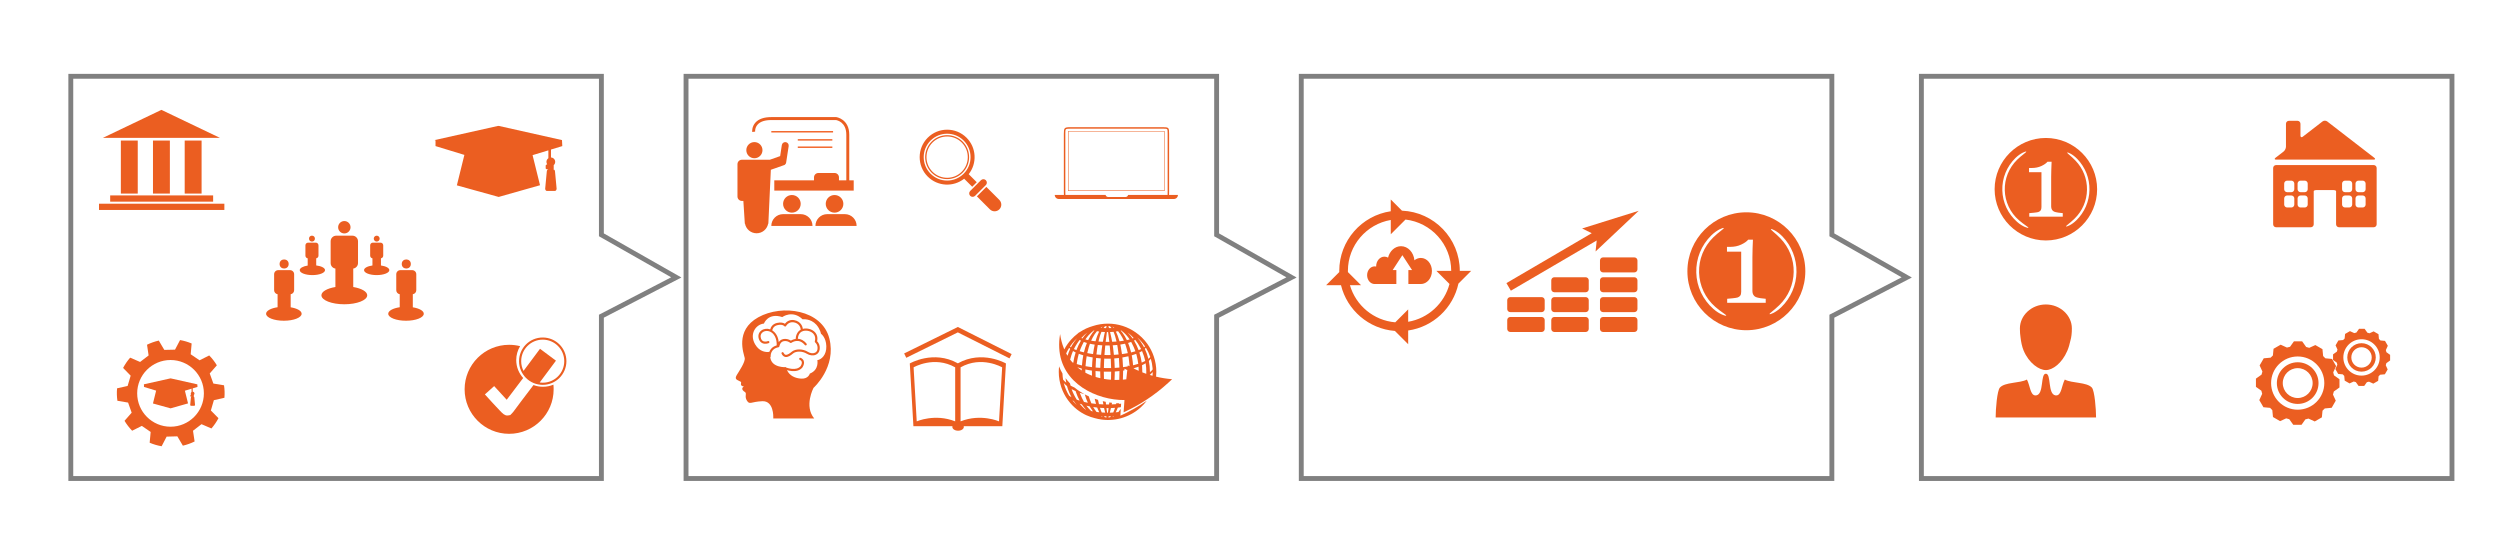 
<svg version="1.1" id="Layer_1" xmlns="http://www.w3.org/2000/svg" xmlns:xlink="http://www.w3.org/1999/xlink" x="0px" y="0px"
	 viewBox="0 0 1024 223" style="enable-background:new 0 0 1024 223;" xml:space="preserve">
<style type="text/css">
	.st0{fill:#808080;}
	.st1{fill:none;stroke:#808080;stroke-width:2;stroke-miterlimit:10;}
	.st2{fill:#EB5E21;}
	.st3{fill:#F26529;}
</style>
<g>
	<path class="st0" d="M247.33,197H28V30.25h219.33V95.6l31.77,18.06l-31.77,16.46V197z M30,195h215.33v-66.09l29.58-15.33
		l-29.58-16.82V32.25H30V195z"/>
</g>
<polygon class="st1" points="498.33,196 281,196 281,31.25 498.33,31.25 498.33,96.19 529,113.63 498.33,129.52 "/>
<polygon class="st1" points="750.33,196 533,196 533,31.25 750.33,31.25 750.33,96.19 781,113.63 750.33,129.52 "/>
<polygon class="st1" points="1004.33,196 787,196 787,31.25 1004.33,31.25 1004.33,96.19 1004.33,129.52 "/>
<g>
	<polygon class="st2" points="66.11,45 42.13,56.47 66.11,56.47 90.09,56.47 	"/>
	<rect x="49.5" y="57.57" class="st2" width="6.92" height="21.72"/>
	<rect x="62.66" y="57.57" class="st2" width="6.92" height="21.72"/>
	<rect x="75.65" y="57.57" class="st2" width="6.92" height="21.72"/>
	<rect x="45.13" y="80.04" class="st2" width="42.17" height="2.56"/>
	<rect x="40.55" y="83.44" class="st2" width="51.35" height="2.56"/>
</g>
<g>
	<g>
		<path class="st2" d="M141.04,95.62c1.4,0,2.54-1.14,2.54-2.54c0-1.4-1.14-2.54-2.54-2.54c-1.4,0-2.54,1.14-2.54,2.54
			C138.5,94.48,139.63,95.62,141.04,95.62z"/>
		<path class="st2" d="M144.69,117.56v-7.38c0-0.06,0-0.12-0.01-0.17c1.1-0.16,1.96-1.11,1.96-2.25v-8.95
			c0-1.25-1.03-2.28-2.28-2.28h-6.65c-1.25,0-2.28,1.03-2.28,2.28v8.95c0,1.14,0.85,2.09,1.96,2.25c-0.01,0.06-0.01,0.12-0.01,0.17
			v7.38c-3.37,0.56-5.73,1.87-5.73,3.39c0,2.03,4.2,3.68,9.38,3.68s9.38-1.65,9.38-3.68C150.42,119.43,148.06,118.12,144.69,117.56z
			"/>
	</g>
	<g>
		<circle class="st2" cx="127.78" cy="97.74" r="1.21"/>
		<path class="st2" d="M129.52,108.72v-2.83c0-0.03,0-0.06,0-0.08c0.52-0.08,0.93-0.53,0.93-1.07v-4.26c0-0.6-0.49-1.09-1.09-1.09
			h-3.17c-0.6,0-1.09,0.49-1.09,1.09v4.26c0,0.54,0.41,1,0.93,1.07c0,0.03,0,0.05,0,0.08v2.88c-1.91,0.3-3.26,1.03-3.26,1.88
			c0,1.12,2.32,2.03,5.18,2.03c2.86,0,5.18-0.91,5.18-2.03C133.14,109.74,131.61,108.98,129.52,108.72z"/>
	</g>
	<g>
		<circle class="st2" cx="116.38" cy="108.13" r="1.86"/>
		<path class="st2" d="M119.06,125.87v-5.22c0-0.04,0-0.09-0.01-0.13c0.81-0.12,1.43-0.81,1.43-1.65v-6.55
			c0-0.92-0.75-1.67-1.67-1.67h-4.86c-0.92,0-1.67,0.75-1.67,1.67v6.55c0,0.84,0.63,1.53,1.43,1.65c0,0.04-0.01,0.08-0.01,0.13v5.19
			c-2.75,0.41-4.71,1.45-4.71,2.67c0,1.58,3.26,2.86,7.28,2.86c4.02,0,7.28-1.28,7.28-2.86C123.56,127.32,121.7,126.3,119.06,125.87
			z"/>
	</g>
	<g>
		<circle class="st2" cx="166.42" cy="108.13" r="1.86"/>
		<path class="st2" d="M169.09,125.87v-5.22c0-0.04,0-0.09-0.01-0.13c0.81-0.12,1.43-0.81,1.43-1.65v-6.55
			c0-0.92-0.75-1.67-1.67-1.67h-4.86c-0.92,0-1.67,0.75-1.67,1.67v6.55c0,0.84,0.63,1.53,1.43,1.65c0,0.04-0.01,0.08-0.01,0.13v5.19
			c-2.75,0.41-4.71,1.45-4.71,2.67c0,1.58,3.26,2.86,7.28,2.86c4.02,0,7.28-1.28,7.28-2.86C173.6,127.32,171.74,126.3,169.09,125.87
			z"/>
	</g>
	<g>
		<path class="st2" d="M154.3,98.95c0.67,0,1.21-0.54,1.21-1.21c0-0.67-0.54-1.21-1.21-1.21c-0.67,0-1.21,0.54-1.21,1.21
			C153.09,98.41,153.63,98.95,154.3,98.95z"/>
		<path class="st2" d="M156.04,108.74v-2.85c0-0.03,0-0.06,0-0.08c0.52-0.08,0.93-0.53,0.93-1.07v-4.26c0-0.6-0.49-1.09-1.09-1.09
			h-3.17c-0.6,0-1.09,0.49-1.09,1.09v4.26c0,0.54,0.41,1,0.93,1.07c0,0.03,0,0.05,0,0.08v2.85c-2,0.28-3.44,1.02-3.44,1.91
			c0,1.12,2.32,2.03,5.18,2.03c2.86,0,5.18-0.91,5.18-2.03C159.48,109.77,158.04,109.02,156.04,108.74z"/>
	</g>
	<line class="st2" x1="129.98" y1="112.48" x2="135.89" y2="117.88"/>
	<line class="st2" x1="133.14" y1="122.94" x2="123.56" y2="128.51"/>
	<line class="st2" x1="148.43" y1="123.22" x2="159.04" y2="128.51"/>
	<line class="st2" x1="146.64" y1="117.88" x2="153.09" y2="112.68"/>
</g>
<path class="st2" d="M226.65,69.4h-0.14c0.37,0,0.29-0.09,0.29-0.46v-1.11c0-0.07,0-0.12,0-0.18c0.37-0.33,0.61-0.81,0.61-1.35
	c0-0.97-0.76-1.75-1.72-1.79v-3.26l4.63-1.41l-0.13-2.46l-25.91-5.81l-0.13,0.03l-0.13-0.03L178,57.38l0.39,0.12v2.34l11.82,3.61
	l-3.08,12.47l17.12,4.75l16.94-4.8l-3.05-12.32l6.47-1.97v3.23c-0.47,0.32-0.79,0.87-0.79,1.49c0,0.36,0.11,0.7,0.3,0.99
	c-0.31,0.11-0.61,0.3-0.61,0.54v1.11c0,0.37,0.71,0.46,1.08,0.46h0.05c-0.37,0-0.67,0.4-0.67,0.77l-0.67,7.14
	c0,0.37,0.3,0.9,0.67,0.9h3.35c0.37,0,0.67-0.53,0.67-0.9l-0.67-7.14C227.32,69.79,227.02,69.4,226.65,69.4z"/>
<g>
	<path class="st2" d="M79.34,162.5h-0.06c0.16,0,0.12-0.04,0.12-0.19v-0.47c0-0.03,0-0.05,0-0.08c0.16-0.14,0.26-0.34,0.26-0.57
		c0-0.41-0.32-0.74-0.72-0.76v-1.37l1.95-0.59l-0.06-1.04l-10.93-2.45L69.85,155l-0.06-0.01l-10.98,2.45l0.16,0.05v0.99l4.98,1.52
		l-1.3,5.26l7.22,2l7.15-2.03l-1.29-5.2l2.73-0.83v1.36c-0.2,0.14-0.33,0.37-0.33,0.63c0,0.15,0.05,0.3,0.12,0.42
		c-0.13,0.05-0.26,0.13-0.26,0.23v0.47c0,0.16,0.3,0.19,0.46,0.19h0.02c-0.16,0-0.28,0.17-0.28,0.32l-0.28,3.01
		c0,0.16,0.13,0.38,0.28,0.38h1.41c0.16,0,0.28-0.22,0.28-0.38l-0.28-3.01C79.62,162.67,79.49,162.5,79.34,162.5z"/>
	<path class="st2" d="M91.92,162.93c0.07-0.86,0.1-1.72,0.07-2.6c-0.02-0.85-0.11-1.69-0.23-2.51l-4.37-0.72l-1.48-4.13l2.91-3.34
		c-0.88-1.47-1.93-2.82-3.12-4.04l-3.96,1.99l-3.63-2.47l0.39-4.42c-1.51-0.64-3.1-1.11-4.75-1.4l-2.06,3.93l-4.39,0.1l-2.26-3.82
		c-1.69,0.38-3.3,0.96-4.82,1.7l0.65,4.39l-3.49,2.67l-4.07-1.76c-1.12,1.28-2.09,2.69-2.89,4.21l3.1,3.17l-1.25,4.21l-4.32,0.97
		c-0.08,0.87-0.11,1.76-0.08,2.67c0.03,0.83,0.1,1.63,0.22,2.43l4.37,0.74l1.47,4.14l-2.93,3.33c0.89,1.47,1.93,2.84,3.12,4.06
		l3.97-1.98l3.62,2.48l-0.41,4.42c1.55,0.66,3.19,1.15,4.9,1.44l2.05-3.94l4.39-0.12l2.26,3.82c1.69-0.39,3.3-0.97,4.81-1.72
		l-0.66-4.39l3.48-2.69l4.07,1.75c1.12-1.29,2.09-2.7,2.88-4.21l-3.11-3.15l1.23-4.22L91.92,162.93z M69.85,174.78
		c-7.54,0-13.66-6.12-13.66-13.66s6.12-13.66,13.66-13.66s13.66,6.12,13.66,13.66S77.4,174.78,69.85,174.78z"/>
</g>
<g>
	<path class="st2" d="M222.3,138.24c-5.36,0-9.7,4.34-9.7,9.7c0,5.36,4.34,9.7,9.7,9.7s9.7-4.34,9.7-9.7
		C232,142.58,227.66,138.24,222.3,138.24z M222.3,156.76c-0.42,0-0.83-0.03-1.24-0.09l6.66-8.94l-6.53-4.87l-6.76,9.07
		c-0.61-1.2-0.95-2.55-0.95-3.99c0-4.87,3.95-8.82,8.82-8.82s8.82,3.95,8.82,8.82S227.17,156.76,222.3,156.76z"/>
	<path class="st2" d="M226.68,157.55c-1.32,0.56-2.77,0.87-4.29,0.87c-1.36,0-2.66-0.25-3.87-0.71c-3.18,4.18-7.48,9.86-8.34,11.07
		l-1.15,1.22l-0.67,0.13c-0.19,0.04-0.37,0.06-0.55,0.06c-1.14,0-1.9-0.78-3.05-1.98c-0.64-0.66-1.5-1.57-2.56-2.72
		c-1.79-1.94-3.57-3.92-3.59-3.94l3.8-3.41c1.78,1.98,3.74,4.12,5.14,5.6c1.26-1.69,3.33-4.43,6.74-8.91
		c-1.77-1.94-2.84-4.52-2.84-7.35c0-2.08,0.58-4.03,1.59-5.69c-1.44-0.37-2.95-0.56-4.5-0.56c-10.07,0-18.23,8.16-18.23,18.23
		c0,10.07,8.16,18.23,18.23,18.23c10.07,0,18.23-8.16,18.23-18.23C226.78,158.82,226.75,158.18,226.68,157.55z"/>
</g>
<g>
	<path class="st2" d="M400.08,74.64l-3.3-3.3c3.49-4.42,3.2-10.85-0.88-14.93c-4.39-4.39-11.52-4.39-15.91,0
		c-4.39,4.39-4.39,11.52,0,15.91c4.08,4.08,10.51,4.37,14.93,0.88l3.3,3.3L400.08,74.64z M394.73,71.15
		c-3.75,3.75-9.82,3.75-13.57,0c-3.75-3.75-3.75-9.82,0-13.57c3.75-3.75,9.82-3.75,13.57,0C398.48,61.33,398.48,67.4,394.73,71.15z"
		/>
	<path class="st2" d="M394.31,58c-3.51-3.51-9.22-3.51-12.73,0c-3.51,3.51-3.51,9.22,0,12.73c3.51,3.51,9.22,3.51,12.73,0
		C397.82,67.22,397.82,61.51,394.31,58z M393.93,70.35c-3.3,3.3-8.67,3.3-11.97,0c-3.3-3.3-3.3-8.67,0-11.97
		c3.3-3.3,8.67-3.3,11.97,0C397.23,61.68,397.23,67.05,393.93,70.35z"/>
	<path class="st2" d="M403.8,73.81c-0.55-0.55-1.44-0.55-2,0l-4.41,4.41c-0.55,0.55-0.55,1.44,0,2c0.55,0.55,1.44,0.55,2,0
		l4.42-4.42C404.35,75.26,404.35,74.36,403.8,73.81z"/>
	<path class="st2" d="M409.33,81.88l-5.32-5.32l-3.87,3.87l5.32,5.32c1.07,1.07,2.8,1.07,3.87,0
		C410.4,84.69,410.4,82.95,409.33,81.88z"/>
</g>
<g>
	<g>
		<path class="st2" d="M477.03,78.22h-39.54V53.69h39.54V78.22z M437.69,78.01h39.14V53.89h-39.14V78.01z"/>
	</g>
	<path class="st2" d="M478.84,79.85c0.02-0.33,0.03-0.73,0.03-1.22v-23.8c0-2.61-0.13-2.74-2.74-2.74h-37.64
		c-2.59,0-2.74,0.31-2.74,2.74v23.8c0,0.49,0,0.89,0.03,1.22h-3.75v0c0,0.92,0.75,1.66,1.66,1.66h47.13c0.92,0,1.66-0.75,1.66-1.66
		v0H478.84z M436.36,78.63v-23.8c0-1,0-1.61,0.22-1.85c0.22-0.24,0.81-0.28,1.91-0.28h37.64c1.06,0,1.7,0,1.91,0.22
		s0.22,0.85,0.22,1.91v23.8c0,0.5,0,0.9-0.02,1.22h-16.18c-0.1,0.48-0.53,0.84-1.04,0.84h-7.13c-0.51,0-0.94-0.36-1.04-0.84h-16.46
		C436.36,79.54,436.36,79.13,436.36,78.63z"/>
</g>
<path class="st2" d="M339.7,138.63c-3.01-11.77-19.31-14.13-29.1-8.67c-9.8,5.46-5.87,15.01-5.56,16.67
	c0.31,1.66-2.42,5.56-3.23,6.94c-0.82,1.38-0.44,1.88,0.88,2.43c1.32,0.55,0.75,0.61,0.8,1.44c0.05,0.83,1.3,0.88,1.3,0.88
	s-0.77,0.17-0.75,0.94c0.02,0.77,1.18,1.37,1.18,1.37c0.76,0.75-0.38,1.74,0.75,3.51c1.13,1.77,1.58,0.38,6.29,0.19
	c4.71-0.19,4.48,6.5,4.48,6.5l-0.01,0.57h16.77c-4.24-5.09-0.28-12.53-0.28-12.53S342.71,150.41,339.7,138.63z M328.23,155.09
	c-2.5-0.12-4.84-1.18-5.88-3.49c0.5,0.15,1.23,0.32,2.03,0.39c1.45,0.12,3.15-0.11,4.27-1.47c0.01-0.02,0.03-0.03,0.04-0.05
	c0.62-1.01,0.79-1.89,0.52-2.64c-0.33-0.93-1.23-1.24-1.27-1.26c-0.23-0.08-0.49,0.04-0.57,0.28c-0.08,0.23,0.04,0.49,0.28,0.57
	c0.01,0,0.53,0.19,0.72,0.71c0.17,0.47,0.02,1.1-0.43,1.84c-1.8,2.14-5.78,0.63-5.95,0.57c-0.01-0.05-0.02-0.1-0.04-0.15
	c0,0-5.95,0.4-6.45-4.04c0.11-0.09,0.18-0.23,0.17-0.38c-0.01-0.13-0.19-3.12,3.21-3.73c0.19-0.03,0.34-0.19,0.36-0.38
	c0-0.02,0.26-1.8,1.73-2.1c1.54-0.31,2.59,0.59,2.64,0.63c0.16,0.14,0.39,0.15,0.56,0.02c0.12-0.09,2.98-2.15,5.49,0.91
	c0.16,0.19,0.44,0.22,0.63,0.06c0.19-0.16,0.22-0.44,0.06-0.63c-1.18-1.44-2.44-1.93-3.55-1.99c0.04-0.66,0.31-2.69,2.21-3.18
	c1.44-0.37,3.12,0.06,4.08,1.05c0.79,0.81,1.02,1.91,0.66,3.18c-0.05,0.18,0.02,0.37,0.17,0.48c0.01,0.01,1.18,0.87,0.92,2.75
	c-0.09,0.68-0.45,1.18-1.02,1.44c-0.82,0.38-1.96,0.24-2.91-0.36c-2.05-1.3-5.08-1.33-6.6-0.05c-0.74,0.62-1.81,1.42-2.54,1.25
	c-0.33-0.07-0.6-0.34-0.83-0.83c-0.11-0.22-0.37-0.32-0.59-0.21c-0.22,0.11-0.32,0.37-0.21,0.59c0.35,0.74,0.84,1.18,1.45,1.32
	c0.08,0.02,0.16,0.03,0.24,0.04c1.03,0.08,2.12-0.69,3.06-1.48c1.21-1.01,3.86-0.95,5.55,0.12c1.2,0.76,2.67,0.92,3.76,0.42
	c0.85-0.39,1.39-1.15,1.53-2.13c0.26-1.86-0.6-2.96-1.04-3.39c0.34-1.46,0-2.79-0.95-3.77c-1.17-1.2-3.18-1.73-4.91-1.3
	c-0.05-0.64-0.31-1.32-0.74-1.91c-0.46-0.63-1.33-1.43-2.85-1.68c-1.83-0.3-3.11,0.68-3.74,1.5c-0.53-0.35-1.55-0.74-3.26-0.33
	c-1.79,0.42-2.53,1.7-2.75,2.63c-1.27-0.45-2.67-0.29-3.69,0.5c-1.11,0.86-1.45,2.21-0.9,3.63c0.31,0.76,0.8,1.28,1.45,1.56
	c1.19,0.49,2.48-0.04,2.53-0.06c0.23-0.1,0.33-0.36,0.24-0.58c-0.1-0.23-0.36-0.33-0.58-0.24c-0.01,0-1.01,0.41-1.85,0.06
	c-0.43-0.18-0.75-0.53-0.96-1.06c-0.4-1.04-0.18-1.99,0.62-2.6c0.84-0.65,2.36-0.89,3.73,0.1c2.29,1.65,2.06,5.08,2.05,5.26
	c-1.8,0.5-2.64,1.64-3.02,2.65c-1.19,0.16-3.95,0.12-5.82-3.11c-2.44-4.21,0.28-8.14,3.62-8.49c0,0,1.67-4.58,7.51-2.66
	c0,0,4.21-3.08,8.33,0.92c0,0,3.18-0.49,5.67,2.25c1.61,1.89,1.85,3.66,1.85,3.66s2.08,1.4,2.2,5.07c0.12,3.67-2.05,5.51-3.68,5.75
	c0,0,0.85,3.95-3.08,5.5C331.7,153.04,331.13,155.23,328.23,155.09z M316.59,135.52c-0.09-0.06-0.18-0.12-0.27-0.18
	c0.07-0.47,0.42-1.76,2.12-2.16c2.07-0.49,2.76,0.36,2.79,0.39c0.09,0.13,0.24,0.2,0.39,0.19c0.15-0.01,0.29-0.1,0.37-0.24
	c0.04-0.08,1.01-1.84,3.11-1.5c2.28,0.37,2.91,2.25,2.84,3.05c-1.55,0.85-2.01,2.66-2.03,3.75c-0.89,0.13-1.6,0.48-1.98,0.7
	c-0.5-0.34-1.64-0.93-3.13-0.63c-0.88,0.18-1.45,0.7-1.82,1.24C318.83,138.78,318.32,136.77,316.59,135.52z"/>
<g>
	<path class="st2" d="M392.34,148.82c-9.98-5.6-19.69,0.05-19.69,0.05l1.48,25.7h16c-0.03,0.1-0.05,0.2-0.05,0.31
		c0,0.85,1.05,1.54,2.35,1.54c1.3,0,2.35-0.69,2.35-1.54c0-0.11-0.02-0.21-0.05-0.31h15.82l1.48-25.7
		C412.03,148.87,402.32,143.22,392.34,148.82z M391.24,172.59c-8.28-3.3-15.75,0-15.75,0l-1.28-22.13c0,0,8.41-4.89,17.03,0V172.59z
		 M409.2,172.59c0,0-7.48-3.3-15.75,0v-22.13c8.62-4.89,17.03,0,17.03,0L409.2,172.59z"/>
	<polygon class="st2" points="392.34,133.93 370.34,144.77 371.21,146.55 392.33,136.14 413.48,146.79 414.37,145.02 	"/>
</g>
<g>
	<path class="st2" d="M459.06,167.42c-0.07,0.11-0.15,0.23-0.22,0.34c-0.24,0.37-0.5,0.7-0.75,1.01c-0.13,0.02-0.26,0.03-0.39,0.04
		c-0.23,0.03-0.46,0.05-0.7,0.08c0.12-0.23,0.24-0.47,0.35-0.71c0.15-0.33,0.3-0.67,0.43-1.03c0.02-0.07,0.05-0.13,0.07-0.2
		c0.43-0.04,0.84-0.1,1.26-0.16c0.03-0.43,0.07-0.9,0.11-1.44c-0.29,0.03-0.57,0.07-0.86,0.09c0.02-0.08,0.05-0.16,0.07-0.24
		c-0.39-0.01-0.79-0.02-1.19-0.05c-0.03,0.13-0.06,0.27-0.09,0.4c-0.34,0.02-0.69,0.04-1.04,0.05c-0.25,0.01-0.5,0.03-0.75,0.04
		c0.04-0.21,0.08-0.43,0.12-0.65c-0.37-0.04-0.74-0.09-1.11-0.15c-0.03,0.23-0.05,0.46-0.08,0.68c-0.01,0.05-0.01,0.1-0.02,0.15
		c0,0-0.01,0-0.01,0c-0.2,0-0.41,0-0.61,0c-0.19,0-0.38,0-0.56,0c-0.02,0-0.04,0-0.06,0c-0.04-0.35-0.08-0.72-0.13-1.09
		c-0.4-0.08-0.8-0.17-1.2-0.27c0.08,0.46,0.16,0.91,0.24,1.33c-0.14-0.01-0.27-0.02-0.41-0.02c-0.4-0.02-0.8-0.04-1.19-0.07
		c-0.07,0-0.13-0.01-0.2-0.01c-0.13-0.53-0.26-1.08-0.37-1.66c-0.01-0.03-0.01-0.07-0.02-0.1c-0.46-0.14-0.92-0.3-1.37-0.46
		c0.03,0.15,0.07,0.31,0.11,0.46c0.14,0.57,0.28,1.13,0.44,1.66c-0.15-0.02-0.3-0.04-0.46-0.05c-0.44-0.05-0.87-0.11-1.3-0.17
		c-0.05-0.01-0.1-0.01-0.15-0.02c-0.24-0.53-0.46-1.1-0.67-1.68c-0.13-0.38-0.26-0.77-0.38-1.17c-0.56-0.26-1.11-0.53-1.65-0.82
		c0.02,0.07,0.04,0.14,0.07,0.22c0.15,0.52,0.31,1.02,0.49,1.51c0.21,0.59,0.44,1.16,0.69,1.7c-0.19-0.04-0.37-0.08-0.55-0.11
		c-0.35-0.07-0.69-0.15-1.02-0.23c-0.58-1-1.1-2.11-1.54-3.3c-0.05-0.15-0.11-0.29-0.17-0.44c0.07,0.03,0.15,0.05,0.23,0.07
		c0.49,0.17,1.01,0.32,1.54,0.47c0.03,0.01,0.07,0.02,0.1,0.03c-1.42-0.78-2.77-1.67-4.02-2.7c-0.04-0.02-0.08-0.04-0.12-0.06
		c-0.38-0.17-0.75-0.34-1.09-0.52c-0.15-0.08-0.29-0.15-0.43-0.23c-0.08-0.3-0.16-0.6-0.22-0.9c-0.66-0.67-1.27-1.39-1.83-2.15
		c0.04,0.37,0.09,0.74,0.15,1.1c0.04,0.26,0.09,0.51,0.14,0.77c-0.03-0.03-0.06-0.06-0.1-0.08c-0.5-0.41-0.9-0.83-1.2-1.2
		c-0.14-0.81-0.22-1.64-0.25-2.49c-0.54-0.92-1-1.9-1.39-2.93c-0.09,0.74-0.13,1.5-0.13,2.26c0,1.11,0.09,2.21,0.28,3.27
		c0.08,0.46,0.17,0.91,0.28,1.35c0.13,0.54,0.28,1.07,0.45,1.59c0.65,1.94,1.57,3.71,2.67,5.23c0.06,0.08,0.12,0.16,0.18,0.24
		c2.16,2.93,4.88,4.89,7.36,6.04c1.28,0.58,2.47,0.97,3.54,1.23c0.91,0.26,1.85,0.45,2.81,0.58c0.21,0.03,0.41,0.05,0.62,0.07
		c0.31,0.03,0.62,0.05,0.94,0.07c0.27,0.01,0.55,0.02,0.83,0.03c0.08,0,0.16,0,0.24,0c0.21,0,0.42-0.01,0.62-0.02
		c0.05,0,0.1,0,0.16,0c3.13-0.12,6.09-0.97,8.68-2.39c1.31-0.69,2.67-1.62,3.95-2.79c0.86-0.78,1.68-1.67,2.43-2.67
		c-3.44,2.38-7.02,4.39-10.79,6.11C458.94,169.1,459,168.28,459.06,167.42z M438.24,162.3c-0.11-0.08-0.23-0.15-0.33-0.23
		c-0.98-1.59-1.72-3.33-2.19-5.18c0.31,0.35,0.69,0.72,1.12,1.07c0.07,0.06,0.13,0.11,0.2,0.16c0.12,0.43,0.25,0.86,0.39,1.28
		c0.18,0.52,0.38,1.03,0.59,1.52c0.26,0.61,0.54,1.2,0.84,1.76C438.63,162.56,438.43,162.43,438.24,162.3z M440.42,165.28
		c-0.41-0.42-0.8-0.86-1.17-1.31c0.18,0.11,0.37,0.22,0.58,0.32c0.24,0.37,0.5,0.71,0.76,1.05c0.15,0.2,0.31,0.39,0.46,0.58
		C440.83,165.71,440.63,165.49,440.42,165.28z M441.62,163.9c-0.2-0.07-0.39-0.14-0.58-0.21c-0.83-1.29-1.56-2.74-2.11-4.31
		c0.43,0.24,0.89,0.47,1.37,0.69c0.09,0.04,0.18,0.08,0.27,0.12c0.07,0.21,0.14,0.41,0.21,0.62c0.18,0.52,0.37,1.03,0.58,1.52
		c0.26,0.62,0.55,1.21,0.85,1.77C442.01,164.03,441.81,163.96,441.62,163.9z M444.55,167.7c-0.01,0-0.02-0.01-0.04-0.01
		c-0.61-0.51-1.2-1.09-1.77-1.74c-0.08-0.09-0.16-0.19-0.24-0.28c-0.09-0.11-0.19-0.21-0.28-0.33c0.04,0.01,0.08,0.03,0.12,0.04
		c0.26,0.09,0.53,0.19,0.8,0.27c0.1,0.16,0.21,0.31,0.32,0.46c0.42,0.59,0.86,1.14,1.32,1.64c0.01,0.01,0.02,0.02,0.03,0.03
		C444.72,167.76,444.63,167.73,444.55,167.7z M446.97,168.36c-0.1-0.09-0.2-0.18-0.3-0.28c-0.58-0.55-1.14-1.19-1.67-1.91
		c0.19,0.04,0.38,0.08,0.57,0.12c0.25,0.06,0.49,0.11,0.74,0.16c0.03,0.06,0.06,0.11,0.1,0.16c0.32,0.56,0.66,1.08,1.02,1.56
		c0.05,0.07,0.1,0.14,0.15,0.2c0.03,0.04,0.06,0.08,0.1,0.12C447.44,168.46,447.2,168.41,446.97,168.36z M449.35,168.76
		c-0.06-0.01-0.13-0.01-0.19-0.02c-0.25-0.3-0.49-0.62-0.73-0.97c-0.22-0.33-0.44-0.68-0.65-1.05c0.33,0.05,0.67,0.09,1.01,0.13
		c0.12,0.02,0.24,0.03,0.36,0.05c0.09,0.01,0.17,0.02,0.26,0.03c0.03,0.07,0.05,0.15,0.08,0.22c0.17,0.45,0.36,0.87,0.55,1.27
		c0.07,0.15,0.14,0.31,0.22,0.45C449.95,168.84,449.65,168.8,449.35,168.76z M450.94,170.38c0.11,0.01,0.23,0.02,0.35,0.03
		c0.12,0.14,0.24,0.28,0.36,0.4C451.42,170.69,451.18,170.55,450.94,170.38z M451.28,168.95c-0.26-0.55-0.51-1.2-0.73-1.91
		c0.55,0.04,1.11,0.08,1.68,0.09c0.11,0.49,0.22,0.94,0.32,1.36c0.04,0.16,0.08,0.31,0.12,0.45c0.01,0.02,0.01,0.05,0.02,0.08
		c-0.01,0-0.02,0-0.03,0c-0.25-0.01-0.49-0.02-0.73-0.04C451.72,168.97,451.5,168.97,451.28,168.95z M452.6,170.92
		c-0.08-0.07-0.16-0.15-0.24-0.25c-0.05-0.06-0.11-0.12-0.16-0.19c0.31,0.02,0.62,0.03,0.94,0.03c0.06,0.16,0.11,0.31,0.16,0.44
		C453.06,170.94,452.83,170.93,452.6,170.92z M453.63,170.53L453.63,170.53L453.63,170.53L453.63,170.53z M453.82,169.04
		c-0.08,0-0.17,0-0.25,0c-0.02,0-0.05,0-0.07,0h-0.04c-0.07-0.55-0.16-1.18-0.25-1.88c0.14,0,0.29,0,0.43,0c0.15,0,0.29,0,0.43,0
		c-0.06,0.47-0.12,0.9-0.17,1.3C453.87,168.66,453.84,168.85,453.82,169.04z M454.91,170.67c-0.09,0.1-0.18,0.19-0.27,0.27
		c-0.22,0.01-0.44,0.02-0.67,0.02c0.05-0.13,0.1-0.27,0.16-0.44c0.32-0.01,0.63-0.02,0.94-0.03
		C455.02,170.55,454.96,170.61,454.91,170.67z M455.62,170.81c0.12-0.12,0.24-0.25,0.36-0.39c0.11-0.01,0.23-0.02,0.34-0.03
		C456.08,170.56,455.85,170.7,455.62,170.81z M455.98,168.97c-0.27,0.02-0.54,0.02-0.81,0.03c-0.2,0.01-0.39,0.02-0.6,0.03
		c0.05-0.19,0.11-0.4,0.16-0.61c0.1-0.4,0.2-0.82,0.3-1.28c0.57-0.02,1.13-0.05,1.68-0.09
		C456.49,167.77,456.24,168.41,455.98,168.97z"/>
	<path class="st2" d="M473.53,154.28c0.07-0.65,0.1-1.31,0.1-1.98c0.01-4.35-1.48-8.42-3.67-11.45c-1.41-1.98-3.08-3.52-4.77-4.69
		c-3.21-2.27-7.13-3.6-11.36-3.6c-2.14,0-4.21,0.34-6.14,0.97c-0.87,0.25-1.82,0.59-2.83,1.04c-0.81,0.38-1.64,0.84-2.47,1.39
		c-0.18,0.07-0.39,0.19-0.63,0.36c-0.1,0.07-0.22,0.18-0.33,0.31c-0.93,0.71-1.85,1.53-2.71,2.48c-0.48,0.54-0.95,1.11-1.39,1.73
		c-0.51,0.7-0.98,1.46-1.4,2.27c-0.07-0.17-0.14-0.35-0.21-0.53c-0.69-1.72-1.2-3.63-1.5-5.75c-0.34,1.99-0.45,3.86-0.36,5.62
		c0.74,14.8,15.58,21.51,26.73,21.41c-0.16,2.01-0.23,3.01-0.36,5.02c6.65-3.02,12.71-6.97,18.45-12.23
		c0.48-0.43,0.95-0.87,1.42-1.33C477.83,155.14,475.65,154.78,473.53,154.28z M465.9,138.28c1.05,0.95,2.05,2.06,2.94,3.36
		c0.05,0.08,0.11,0.16,0.16,0.24c-0.09,0.12-0.21,0.23-0.35,0.35c-0.02,0.01-0.03,0.03-0.04,0.04c-0.07-0.13-0.14-0.25-0.2-0.37
		c-0.08-0.15-0.16-0.31-0.25-0.46c-0.67-1.17-1.44-2.21-2.26-3.13L465.9,138.28z M464.99,139.19c0.78,0.96,1.49,2.05,2.12,3.24
		c0.1,0.18,0.19,0.36,0.29,0.54c-0.12,0.06-0.25,0.11-0.37,0.17c-0.21,0.09-0.43,0.18-0.66,0.27c-0.5-1.36-1.11-2.63-1.79-3.76
		c-0.01-0.01-0.01-0.02-0.01-0.03c-0.03-0.04-0.05-0.08-0.07-0.12C464.66,139.41,464.83,139.3,464.99,139.19z M462.19,136.45
		c0.74,0.56,1.47,1.23,2.16,2c-0.13,0.07-0.28,0.13-0.44,0.19c-0.59-0.86-1.23-1.63-1.9-2.29c-0.04-0.04-0.08-0.09-0.13-0.13
		C461.99,136.29,462.09,136.37,462.19,136.45z M459.23,135.35c0.33,0.24,0.66,0.51,0.99,0.8c0.88,0.77,1.72,1.74,2.48,2.89
		c-0.1,0.03-0.2,0.05-0.31,0.08c-0.12,0.03-0.24,0.06-0.36,0.09c-0.15,0.04-0.31,0.07-0.46,0.11c-0.27-0.57-0.56-1.11-0.86-1.61
		c-0.01-0.02-0.03-0.05-0.04-0.07c-0.31-0.51-0.64-0.99-0.98-1.43c-0.21-0.28-0.44-0.55-0.66-0.79
		C459.09,135.39,459.16,135.37,459.23,135.35z M456.45,134.28c-0.01,0-0.01,0-0.02,0c-0.11,0.01-0.22,0.02-0.33,0.02
		c-0.03-0.04-0.06-0.07-0.08-0.1c-0.13-0.16-0.26-0.31-0.39-0.43C455.88,133.91,456.16,134.08,456.45,134.28z M454.61,133.62
		c0.1,0.08,0.2,0.18,0.3,0.3c0.04,0.04,0.08,0.09,0.12,0.14c0.08,0.09,0.15,0.19,0.23,0.3c-0.34,0.01-0.68,0.02-1.02,0.03
		c-0.05-0.15-0.1-0.3-0.14-0.43c-0.05-0.13-0.09-0.25-0.13-0.35C454.18,133.6,454.39,133.61,454.61,133.62z M454.79,145.42
		c-0.36,0.01-0.72,0.01-1.09,0.01c-0.09,0-0.17,0-0.26,0c-0.35,0-0.71-0.01-1.06-0.02c0.06-0.89,0.13-1.75,0.21-2.58
		c0.04-0.46,0.09-0.91,0.13-1.34c0.24,0.01,0.48,0.01,0.72,0.02c0.37,0,0.73-0.01,1.09-0.02c0.04,0.41,0.08,0.84,0.12,1.27
		c0.08,0.85,0.15,1.73,0.22,2.66C454.85,145.42,454.82,145.42,454.79,145.42z M454.97,146.9c0.07,1.24,0.12,2.53,0.14,3.86
		c-0.45,0.01-0.91,0.01-1.37,0.01c-0.03,0-0.05,0-0.08,0c-0.51,0-1.01-0.01-1.51-0.03c0.02-0.85,0.05-1.68,0.08-2.49
		c0.02-0.46,0.04-0.92,0.06-1.36c0.47,0.01,0.94,0.03,1.41,0.03C454.13,146.92,454.55,146.91,454.97,146.9z M453.63,134.06
		c0.01,0.1,0.03,0.21,0.04,0.32h-0.01c-0.02,0-0.04,0-0.06,0C453.61,134.27,453.62,134.16,453.63,134.06z M453.66,136.02
		c0.07,0,0.15,0,0.22,0c0.05,0.39,0.11,0.82,0.17,1.28c0.11,0.81,0.22,1.73,0.33,2.73c-0.14,0-0.29,0-0.43,0c-0.17,0-0.33,0-0.5,0
		c-0.19,0-0.38,0-0.57-0.01c0,0,0,0,0,0c0,0,0,0,0,0c0.18-1.56,0.35-2.91,0.5-4C453.48,136.01,453.57,136.02,453.66,136.02z
		 M452.36,133.92c0.01-0.01,0.02-0.02,0.02-0.02c0.09-0.1,0.17-0.18,0.26-0.25c0.22-0.02,0.44-0.03,0.67-0.03
		c-0.03,0.09-0.07,0.19-0.11,0.3c-0.05,0.14-0.1,0.3-0.16,0.48c-0.34-0.01-0.69-0.02-1.02-0.03
		C452.13,134.19,452.24,134.04,452.36,133.92z M451.38,133.92c0.09-0.05,0.18-0.11,0.26-0.15c-0.05,0.04-0.09,0.09-0.13,0.14
		c-0.11,0.12-0.23,0.25-0.34,0.39c-0.11-0.01-0.23-0.02-0.35-0.02C451.02,134.14,451.2,134.03,451.38,133.92z M448.43,136.82
		c0.29-0.43,0.58-0.81,0.89-1.16c0.29,0.06,0.59,0.1,0.89,0.14c-0.26,0.49-0.5,1.04-0.72,1.63c-0.27,0.72-0.53,1.5-0.76,2.35
		c-0.3-0.03-0.6-0.07-0.9-0.1c-0.3-0.04-0.6-0.08-0.89-0.13c0.41-0.93,0.86-1.77,1.34-2.51
		C448.34,136.97,448.38,136.89,448.43,136.82z M447.05,136.15c0.34-0.3,0.67-0.57,1-0.82c0.07,0.03,0.14,0.05,0.2,0.07
		c-0.23,0.25-0.45,0.51-0.67,0.8c-0.69,0.89-1.32,1.93-1.88,3.11c-0.19-0.04-0.38-0.08-0.56-0.13c-0.19-0.05-0.39-0.1-0.57-0.15
		c0.39-0.59,0.8-1.13,1.23-1.62C446.2,136.95,446.62,136.53,447.05,136.15z M445.38,136.22c-0.72,0.69-1.4,1.5-2.03,2.41
		c-0.08-0.03-0.15-0.06-0.22-0.09c0,0-0.01,0-0.01-0.01c-0.07-0.03-0.13-0.06-0.19-0.09c0,0-0.01,0-0.01,0
		C443.71,137.57,444.54,136.82,445.38,136.22z M439.1,140.79c0.63-0.81,1.32-1.57,2.07-2.26c-0.74,0.86-1.44,1.83-2.06,2.9
		c-0.16,0.27-0.31,0.56-0.46,0.85c-0.14-0.1-0.26-0.21-0.35-0.31l-0.02-0.02l-0.02-0.02C438.53,141.54,438.81,141.16,439.1,140.79z
		 M436.74,144.84c-0.01-0.02-0.02-0.04-0.03-0.06c0.08-0.19,0.17-0.38,0.26-0.57c0.1-0.21,0.21-0.41,0.32-0.62
		c0.2-0.39,0.42-0.77,0.65-1.14c0.01,0.01,0.02,0.02,0.02,0.03c0.11,0.15,0.24,0.29,0.39,0.43c-0.42,0.89-0.78,1.83-1.09,2.81
		C437.08,145.43,436.91,145.14,436.74,144.84z M439.62,148.59c-0.13-0.05-0.24-0.11-0.36-0.16c-0.19-0.22-0.38-0.45-0.57-0.68
		c-0.12-0.15-0.25-0.3-0.36-0.45c0.15-0.62,0.32-1.23,0.52-1.82c0.1-0.3,0.21-0.6,0.33-0.9c0.11-0.27,0.22-0.55,0.33-0.81
		c0.12,0.07,0.25,0.14,0.37,0.21c0.23,0.12,0.46,0.25,0.71,0.37C440.15,145.69,439.82,147.11,439.62,148.59z M440.24,143.14
		c-0.13-0.05-0.25-0.11-0.37-0.16c0.39-0.8,0.83-1.55,1.3-2.26c0.19-0.29,0.39-0.58,0.59-0.85c0.16-0.22,0.32-0.43,0.49-0.64
		c0.07,0.05,0.14,0.09,0.21,0.13c0.06,0.04,0.13,0.08,0.19,0.12c0.04,0.02,0.08,0.04,0.11,0.06c-0.71,1.16-1.34,2.47-1.86,3.87
		C440.68,143.32,440.45,143.23,440.24,143.14z M443.08,151.75c-0.42-0.28-0.84-0.58-1.24-0.89c-0.19-0.15-0.38-0.3-0.56-0.45
		c0.19,0.07,0.38,0.14,0.58,0.2c0.4,0.13,0.81,0.25,1.23,0.36C443.09,151.23,443.08,151.49,443.08,151.75z M443.16,149.69
		c-0.41-0.09-0.8-0.19-1.18-0.3c-0.33-0.09-0.65-0.18-0.95-0.28c0.1-0.87,0.25-1.72,0.43-2.54c0.09-0.39,0.18-0.77,0.28-1.14
		c0.05-0.17,0.09-0.35,0.14-0.52c0.28,0.11,0.57,0.21,0.87,0.31c0.31,0.11,0.63,0.21,0.96,0.31
		C443.45,146.86,443.27,148.25,443.16,149.69z M443.07,144.09c-0.29-0.08-0.57-0.16-0.84-0.24c0.27-0.79,0.58-1.54,0.92-2.26
		c0.18-0.38,0.36-0.74,0.55-1.1c0.08-0.15,0.16-0.3,0.24-0.44c0.2,0.08,0.4,0.15,0.61,0.22c0.21,0.07,0.42,0.14,0.64,0.2
		c-0.48,1.18-0.89,2.47-1.22,3.84C443.66,144.25,443.36,144.17,443.07,144.09z M445.92,153.32c-0.19-0.09-0.38-0.18-0.57-0.27
		c-0.27-0.13-0.53-0.27-0.79-0.41c0-0.11-0.01-0.23-0.01-0.34c0-0.26,0-0.51,0.01-0.76c0-0.07,0-0.14,0-0.21
		c0.45,0.1,0.92,0.19,1.39,0.27c0.43,0.07,0.86,0.14,1.3,0.2c0,0.17,0,0.33,0,0.5c0,0.54,0.01,1.07,0.03,1.59
		C446.82,153.71,446.36,153.52,445.92,153.32z M447.29,150.38c-0.43-0.05-0.85-0.11-1.26-0.17c-0.48-0.07-0.95-0.15-1.4-0.23
		c0.05-0.85,0.13-1.69,0.24-2.5c0.06-0.45,0.12-0.89,0.2-1.33c0.01-0.08,0.03-0.17,0.04-0.25c0.42,0.1,0.86,0.2,1.31,0.29
		c0.38,0.08,0.76,0.15,1.15,0.21C447.42,147.68,447.33,149.02,447.29,150.38z M447.71,145.02c-0.38-0.05-0.75-0.11-1.11-0.17
		c-0.43-0.07-0.85-0.15-1.26-0.23c0.17-0.8,0.38-1.57,0.6-2.32c0.14-0.45,0.28-0.89,0.43-1.31c0.02-0.06,0.04-0.13,0.07-0.19
		c0.32,0.07,0.65,0.14,0.99,0.2c0.31,0.06,0.63,0.11,0.96,0.15C448.12,142.35,447.89,143.65,447.71,145.02z M449.34,154.57
		c-0.19-0.05-0.38-0.11-0.57-0.17c-0.01-0.32-0.01-0.65-0.02-0.97c-0.01-0.38-0.02-0.75-0.02-1.14c0-0.1,0-0.21,0-0.31
		c0.63,0.07,1.27,0.12,1.92,0.16c0,0.05,0,0.1,0,0.15c0,0.89,0.02,1.76,0.06,2.62C450.25,154.81,449.79,154.7,449.34,154.57z
		 M450.68,150.68c-0.43-0.03-0.86-0.06-1.28-0.09c-0.21-0.02-0.43-0.03-0.64-0.05c0.02-0.84,0.06-1.65,0.11-2.46
		c0.03-0.49,0.06-0.98,0.1-1.46c0-0.01,0-0.01,0-0.01c0.13,0.02,0.27,0.03,0.41,0.05c0.5,0.06,1,0.11,1.51,0.15
		C450.78,148.05,450.71,149.34,450.68,150.68z M451.01,145.35c-0.4-0.02-0.79-0.06-1.18-0.1c-0.24-0.02-0.49-0.04-0.73-0.06
		c0.09-0.85,0.2-1.67,0.32-2.46c0.07-0.48,0.15-0.96,0.23-1.42c0.6,0.06,1.22,0.11,1.85,0.14
		C451.31,142.65,451.14,143.96,451.01,145.35z M451.71,139.99c-0.36-0.01-0.71-0.03-1.05-0.05c-0.24-0.01-0.49-0.03-0.73-0.05
		c0.17-0.75,0.35-1.46,0.55-2.11c0.05-0.16,0.1-0.32,0.15-0.48c0.16-0.5,0.34-0.96,0.52-1.38c0.47,0.04,0.94,0.07,1.42,0.08
		c-0.1,0.41-0.21,0.87-0.32,1.36c-0.18,0.79-0.35,1.67-0.52,2.63C451.73,139.99,451.72,139.99,451.71,139.99z M455.13,152.29
		c0,1.11-0.03,2.19-0.07,3.25c-0.43-0.03-0.86-0.07-1.29-0.11c-0.53-0.06-1.06-0.13-1.58-0.22c-0.02-0.54-0.03-1.08-0.04-1.63
		c-0.01-0.43-0.02-0.85-0.02-1.28c0-0.03,0-0.05,0-0.08c0.5,0.02,1,0.03,1.51,0.03c0.5,0.01,0.99,0,1.48-0.01
		C455.13,152.26,455.13,152.27,455.13,152.29z M455.53,139.99c-0.09-0.53-0.19-1.03-0.28-1.5c-0.19-0.94-0.38-1.77-0.56-2.49
		c0.48-0.02,0.95-0.04,1.42-0.08c0.15,0.34,0.29,0.71,0.42,1.1c0.08,0.24,0.17,0.5,0.25,0.76c0.2,0.65,0.38,1.36,0.55,2.11
		c-0.16,0.01-0.33,0.02-0.5,0.03c-0.38,0.02-0.76,0.05-1.15,0.06C455.64,139.98,455.59,139.99,455.53,139.99z M455.95,142.66
		c-0.06-0.41-0.11-0.82-0.18-1.22c0.63-0.03,1.25-0.08,1.85-0.15c0.07,0.37,0.13,0.75,0.19,1.13c0.14,0.89,0.26,1.81,0.36,2.78
		c-0.04,0-0.08,0.01-0.12,0.01c-0.44,0.04-0.9,0.08-1.36,0.11c-0.15,0.01-0.29,0.03-0.44,0.03
		C456.17,144.42,456.07,143.52,455.95,142.66z M456.39,146.82c0.65-0.04,1.29-0.11,1.92-0.18c0.1,1.26,0.17,2.57,0.2,3.91
		c-0.45,0.04-0.92,0.07-1.38,0.11c-0.18,0.01-0.36,0.03-0.54,0.04c-0.02-0.92-0.07-1.8-0.12-2.67
		C456.45,147.62,456.42,147.22,456.39,146.82z M458.45,155.59c-0.43,0.02-0.85,0.03-1.28,0.03c-0.22,0-0.43,0-0.65-0.01
		c0.04-0.73,0.06-1.47,0.07-2.22c0.01-0.36,0.02-0.72,0.02-1.09c0-0.04,0-0.08,0-0.13c0.65-0.04,1.29-0.1,1.92-0.17
		c0,0.1,0,0.19,0,0.29C458.53,153.42,458.5,154.51,458.45,155.59z M457.78,137.43c-0.23-0.59-0.47-1.13-0.72-1.62
		c0.3-0.04,0.6-0.09,0.9-0.14c0.3,0.34,0.59,0.72,0.88,1.15c0.31,0.45,0.61,0.95,0.89,1.49c0.21,0.39,0.41,0.81,0.6,1.24
		c-0.2,0.03-0.41,0.06-0.61,0.09c-0.38,0.05-0.77,0.1-1.17,0.15C458.3,138.94,458.05,138.16,457.78,137.43z M459.1,142.2
		c-0.07-0.36-0.14-0.71-0.22-1.06c0.68-0.1,1.33-0.22,1.95-0.36c0.11,0.29,0.21,0.58,0.31,0.89c0.31,0.94,0.58,1.94,0.8,2.98
		c-0.07,0.01-0.15,0.03-0.23,0.04c-0.44,0.08-0.89,0.16-1.36,0.23c-0.26,0.04-0.52,0.08-0.79,0.12
		C459.43,144.06,459.28,143.11,459.1,142.2z M461.73,151.61c-0.14,1.2-0.24,2.22-0.4,3.75c-0.4,0.05-0.81,0.09-1.21,0.13
		c-0.06,0.01-0.13,0.01-0.19,0.01c0.05-0.85,0.07-1.71,0.08-2.58c0-0.21,0.01-0.41,0.01-0.62c0-0.17,0-0.32,0-0.49
		c0.18-0.03,0.35-0.06,0.52-0.09c0.03-0.23,0.05-0.47,0.08-0.73c0.32,0.19,0.65,0.37,0.97,0.54c0.05-0.01,0.1-0.02,0.15-0.03
		C461.74,151.53,461.73,151.57,461.73,151.61z M462.53,149.97c-0.19-0.11-0.38-0.21-0.57-0.32c-0.02,0.15-0.03,0.29-0.05,0.43
		c-0.22,0.04-0.44,0.08-0.67,0.12c-0.41,0.07-0.82,0.13-1.25,0.18c-0.03-0.99-0.09-1.94-0.17-2.88c-0.03-0.36-0.05-0.72-0.09-1.07
		c0.86-0.14,1.68-0.31,2.46-0.5c0.05,0.31,0.1,0.62,0.15,0.93c0.11,0.78,0.2,1.59,0.27,2.41c0.02,0.22,0.04,0.45,0.05,0.67
		C462.61,149.96,462.57,149.96,462.53,149.97z M463.3,144.36c-0.05-0.22-0.11-0.43-0.17-0.65c-0.3-1.15-0.65-2.24-1.06-3.24
		c0.44-0.13,0.85-0.27,1.25-0.42c0.1,0.17,0.19,0.35,0.28,0.52c0.55,1.02,1.04,2.12,1.45,3.31c-0.11,0.03-0.22,0.06-0.33,0.1
		c-0.42,0.13-0.87,0.25-1.33,0.36C463.36,144.34,463.33,144.35,463.3,144.36z M463.71,146.4c-0.05-0.28-0.1-0.56-0.15-0.84
		c0.65-0.19,1.26-0.4,1.83-0.62c0.06,0.22,0.12,0.44,0.18,0.66c0.29,1.09,0.51,2.24,0.66,3.42c-0.02,0.01-0.04,0.01-0.05,0.02
		c-0.45,0.14-0.92,0.28-1.41,0.41c-0.22,0.06-0.43,0.12-0.66,0.17C464.02,148.52,463.89,147.45,463.71,146.4z M464.26,150.89
		c0.73-0.21,1.43-0.44,2.08-0.69c0.04,0.56,0.06,1.12,0.07,1.69C465.69,151.59,464.97,151.25,464.26,150.89z M466.69,144.38
		c0.39-0.19,0.75-0.38,1.09-0.59c0.03,0.06,0.05,0.12,0.07,0.18c0.52,1.21,0.94,2.51,1.23,3.88c-0.05,0.03-0.11,0.05-0.16,0.08
		c-0.39,0.2-0.82,0.4-1.28,0.59C467.44,147.07,467.11,145.68,466.69,144.38z M469.51,153.11c-0.45-0.15-0.89-0.32-1.34-0.49
		c-0.09-0.04-0.19-0.07-0.28-0.11c0-0.07,0-0.14,0-0.22c0-0.71-0.03-1.4-0.08-2.09c-0.01-0.2-0.02-0.4-0.04-0.6
		c0.07-0.04,0.15-0.07,0.23-0.11c0.45-0.22,0.87-0.45,1.26-0.69c0.02,0.1,0.03,0.2,0.04,0.31c0.08,0.53,0.14,1.06,0.17,1.6
		c0.04,0.52,0.06,1.05,0.05,1.58C469.53,152.57,469.52,152.84,469.51,153.11z M468.93,142.91c0.04-0.04,0.08-0.08,0.11-0.12
		c0.11-0.12,0.22-0.25,0.31-0.38c0.71,1.15,1.32,2.43,1.79,3.8c-0.03,0.04-0.06,0.09-0.09,0.13c-0.03,0.04-0.07,0.08-0.1,0.12
		c-0.15,0.18-0.34,0.36-0.57,0.55C470.02,145.56,469.53,144.18,468.93,142.91z M471.2,147.16c0.06-0.08,0.11-0.15,0.17-0.23
		c0.36,1.2,0.6,2.46,0.71,3.76c0.02,0.21,0.04,0.41,0.05,0.62c-0.26,0.37-0.64,0.75-1.12,1.13c0-0.05,0-0.1,0-0.15
		c0-1.53-0.15-3.02-0.44-4.45C470.81,147.62,471.02,147.39,471.2,147.16z M472.08,153.9c-0.37-0.1-0.74-0.21-1.11-0.32
		c0-0.01,0-0.02,0-0.03c0.47-0.39,0.87-0.79,1.18-1.18C472.15,152.89,472.12,153.4,472.08,153.9z"/>
</g>
<g>
	<circle class="st2" cx="324.36" cy="83.49" r="3.61"/>
	<circle class="st2" cx="341.83" cy="83.49" r="3.61"/>
	<g>
		<path class="st2" d="M309,64.82c1.83,0,3.31-1.48,3.31-3.31c0-1.83-1.48-3.31-3.31-3.31c-1.83,0-3.31,1.48-3.31,3.31
			C305.69,63.33,307.17,64.82,309,64.82z"/>
		<path class="st2" d="M321.86,58.22c-0.77-0.12-1.5,0.41-1.62,1.19l-0.69,4.53l-4.22,1.49h-11.45c-1,0-1.81,0.81-1.81,1.81v13.25
			c0,1,0.81,1.81,1.81,1.81h0.6l0.6,9.31h0.08c0.41,2.24,2.37,3.94,4.74,3.94s4.32-1.7,4.74-3.94h0.08l1.02-22.07l5.06-1.78
			c0.2-0.03,0.38-0.09,0.55-0.19l0.08-0.03l-0.01-0.02c0.31-0.21,0.53-0.55,0.59-0.95l1.03-6.72
			C323.16,59.06,322.63,58.34,321.86,58.22z"/>
	</g>
	<path class="st2" d="M332.8,92.53h-16.87v0c0-2.66,2.16-4.82,4.82-4.82h7.24C330.64,87.71,332.8,89.86,332.8,92.53L332.8,92.53z"/>
	<path class="st2" d="M350.87,92.53H334v0c0-2.66,2.16-4.82,4.82-4.82h7.24C348.71,87.71,350.87,89.86,350.87,92.53L350.87,92.53z"
		/>
	<path class="st2" d="M347.86,73.85V55.18c0-6.48-5.29-7.22-5.35-7.22l-26.58,0c-2.98,0-5.17,0.76-6.51,2.25
		c-1.54,1.72-1.33,3.75-1.32,3.84l1.2-0.13c0-0.02-0.16-1.59,1.02-2.9c1.1-1.23,2.99-1.85,5.61-1.85h26.46
		c0.43,0.06,4.26,0.79,4.26,6.02v18.67h-3.01v-1.2c0-1-0.81-1.81-1.81-1.81h-6.61c-1,0-1.81,0.81-1.81,1.81v1.2h-16.26v4.22h32.53
		v-4.22H347.86z"/>
	<g>
		<rect x="315.93" y="53.67" class="st3" width="25.3" height="0.6"/>
	</g>
	<g>
		<rect x="326.77" y="56.99" class="st3" width="14.16" height="0.6"/>
	</g>
	<g>
		<rect x="326.77" y="60" class="st3" width="14.16" height="0.6"/>
	</g>
</g>
<g>
	<path class="st2" d="M597.37,116.17l5.22-5.22h-4.66c0,0,0,0,0,0c0-13.28-10.54-24.13-23.69-24.66l-4.59-4.59v4.83
		c-11.91,1.75-21.09,12.03-21.09,24.42c0,0.16,0.01,0.32,0.01,0.48l-5.38,5.38h6.08c2.49,10.19,11.33,17.91,22.07,18.74l5.45,5.45
		v-5.63C587.01,133.9,595.21,126.15,597.37,116.17z M576.79,131.8v-5.07l-5.29,5.29c-8.85-0.73-16.18-6.93-18.57-15.21h4.54
		l-5.36-5.36c0-0.17-0.01-0.34-0.01-0.51c0-10.44,7.6-19.13,17.56-20.84v5.86l6.03-6.03c10.52,1.21,18.72,10.17,18.72,21.01
		c0,0,0,0,0,0h-6.08l5.38,5.38C591.61,124.28,585,130.41,576.79,131.8z"/>
	<path class="st2" d="M581.97,105.65c-0.97,0-1.88,0.36-2.62,0.97c-0.3-3.25-2.64-5.78-5.49-5.78c-2.52,0-4.64,1.97-5.31,4.68
		c-0.45-0.26-0.95-0.4-1.48-0.4c-1.88,0-3.4,1.78-3.4,3.98c0,0.02,0,0.05,0,0.07c-0.2-0.05-0.4-0.07-0.61-0.07
		c-1.71,0-3.09,1.62-3.09,3.62c0,2,1.38,3.62,3.09,3.62h2.18h6.71v-5.71h-1.52l3.98-6.11l3.98,6.11h-1.52v5.71h5.09
		c2.52,0,4.56-2.39,4.56-5.35C586.53,108.04,584.48,105.65,581.97,105.65z"/>
</g>
<g>
	<polygon class="st2" points="671.22,86.34 648.04,93.58 651.97,95.52 617.03,115.96 618.85,119.07 654.01,98.5 653.55,103 	"/>
	<path class="st2" d="M631.46,121.7h-12.85c-0.69,0-1.25,0.56-1.25,1.25v3.64c0,0.69,0.56,1.25,1.25,1.25h12.85
		c0.69,0,1.25-0.56,1.25-1.25v-3.64C632.71,122.26,632.15,121.7,631.46,121.7z"/>
	<path class="st2" d="M631.46,129.84h-12.85c-0.69,0-1.25,0.56-1.25,1.25v3.64c0,0.69,0.56,1.25,1.25,1.25h12.85
		c0.69,0,1.25-0.56,1.25-1.25v-3.64C632.71,130.4,632.15,129.84,631.46,129.84z"/>
	<path class="st2" d="M649.5,121.7h-12.85c-0.69,0-1.25,0.56-1.25,1.25v3.64c0,0.69,0.56,1.25,1.25,1.25h12.85
		c0.69,0,1.25-0.56,1.25-1.25v-3.64C650.74,122.26,650.18,121.7,649.5,121.7z"/>
	<path class="st2" d="M649.5,129.84h-12.85c-0.69,0-1.25,0.56-1.25,1.25v3.64c0,0.69,0.56,1.25,1.25,1.25h12.85
		c0.69,0,1.25-0.56,1.25-1.25v-3.64C650.74,130.4,650.18,129.84,649.5,129.84z"/>
	<path class="st2" d="M649.5,113.56h-12.85c-0.69,0-1.25,0.56-1.25,1.25v3.64c0,0.69,0.56,1.25,1.25,1.25h12.85
		c0.69,0,1.25-0.56,1.25-1.25v-3.64C650.74,114.13,650.18,113.56,649.5,113.56z"/>
	<path class="st2" d="M669.44,121.7H656.6c-0.69,0-1.25,0.56-1.25,1.25v3.64c0,0.69,0.56,1.25,1.25,1.25h12.85
		c0.69,0,1.25-0.56,1.25-1.25v-3.64C670.69,122.26,670.13,121.7,669.44,121.7z"/>
	<path class="st2" d="M669.44,129.84H656.6c-0.69,0-1.25,0.56-1.25,1.25v3.64c0,0.69,0.56,1.25,1.25,1.25h12.85
		c0.69,0,1.25-0.56,1.25-1.25v-3.64C670.69,130.4,670.13,129.84,669.44,129.84z"/>
	<path class="st2" d="M669.44,113.56H656.6c-0.69,0-1.25,0.56-1.25,1.25v3.64c0,0.69,0.56,1.25,1.25,1.25h12.85
		c0.69,0,1.25-0.56,1.25-1.25v-3.64C670.69,114.13,670.13,113.56,669.44,113.56z"/>
	<path class="st2" d="M669.44,105.43H656.6c-0.69,0-1.25,0.56-1.25,1.25v3.64c0,0.69,0.56,1.25,1.25,1.25h12.85
		c0.69,0,1.25-0.56,1.25-1.25v-3.64C670.69,105.99,670.13,105.43,669.44,105.43z"/>
</g>
<g>
	<path class="st2" d="M739.46,111.11c0-13.31-10.83-24.15-24.15-24.15c-13.31,0-24.15,10.83-24.15,24.15
		c0,13.31,10.83,24.15,24.15,24.15C728.62,135.26,739.46,124.43,739.46,111.11z M728.84,124.96c1.81-1.76,3.27-3.88,4.27-6.2
		c1-2.32,1.54-4.83,1.58-7.36c0.04-2.53-0.41-5.06-1.34-7.41c-0.92-2.35-2.32-4.51-4.07-6.33c-2.05-2.15-4.08-3.52-3.92-3.81
		c0.08-0.13,0.7,0.04,1.6,0.54c0.9,0.5,2.06,1.34,3.15,2.47c1.85,1.93,3.33,4.22,4.31,6.71c0.98,2.49,1.46,5.17,1.42,7.85
		c-0.04,2.67-0.61,5.34-1.67,7.8c-1.06,2.46-2.61,4.7-4.52,6.57c-1.13,1.1-2.32,1.9-3.23,2.37c-0.92,0.47-1.54,0.62-1.61,0.49
		C724.65,128.36,726.73,127.05,728.84,124.96z M707.07,129.27c-0.06,0.14-0.73,0.02-1.72-0.42c-0.99-0.43-2.3-1.2-3.54-2.3
		c-2.12-1.86-3.86-4.15-5.07-6.7c-1.21-2.55-1.88-5.36-1.95-8.18c-0.08-2.82,0.42-5.66,1.48-8.27c1.06-2.62,2.66-5.01,4.68-6.98
		c1.18-1.16,2.44-2.01,3.41-2.5c0.97-0.49,1.63-0.65,1.7-0.52c0.15,0.3-2.07,1.63-4.3,3.83c-1.9,1.86-3.42,4.12-4.42,6.59
		c-1,2.47-1.47,5.15-1.4,7.81c0.07,2.66,0.7,5.31,1.84,7.72c1.14,2.41,2.78,4.58,4.79,6.33
		C704.91,127.77,707.21,128.97,707.07,129.27z M707.37,103.09v-1.97h1.29c1.69,0,3.2-0.31,4.53-0.94c1.34-0.62,2.29-1.3,2.87-2.01
		H718c-0.05,1.01-0.09,2.2-0.14,3.56c-0.05,1.36-0.07,2.58-0.07,3.65v13.89c0,0.55,0.12,1.04,0.36,1.46
		c0.24,0.43,0.59,0.75,1.04,0.95c0.41,0.17,1.07,0.33,1.99,0.47c0.92,0.14,1.61,0.22,2.06,0.23v1.66h-15.79v-1.66
		c0.47-0.03,1.2-0.1,2.19-0.2c0.99-0.1,1.68-0.21,2.05-0.32c0.48-0.16,0.85-0.41,1.11-0.76c0.26-0.35,0.39-0.88,0.39-1.58v-16.44
		H707.37z"/>
</g>
<g>
	<path class="st2" d="M858.98,77.5c0-11.57-9.42-20.99-20.99-20.99c-11.57,0-20.99,9.42-20.99,20.99c0,11.57,9.42,20.99,20.99,20.99
		C849.56,98.49,858.98,89.07,858.98,77.5z M849.75,89.54c1.57-1.53,2.84-3.37,3.71-5.39c0.87-2.01,1.34-4.2,1.37-6.4
		c0.04-2.2-0.36-4.4-1.16-6.44c-0.8-2.04-2.01-3.92-3.54-5.51c-1.78-1.87-3.55-3.06-3.4-3.31c0.07-0.12,0.61,0.04,1.39,0.47
		c0.78,0.43,1.79,1.16,2.74,2.15c1.61,1.68,2.89,3.67,3.75,5.83c0.85,2.16,1.27,4.5,1.23,6.82c-0.04,2.32-0.53,4.64-1.45,6.78
		c-0.92,2.14-2.27,4.09-3.93,5.71c-0.98,0.96-2.01,1.66-2.81,2.06c-0.8,0.41-1.34,0.54-1.4,0.43
		C846.11,92.49,847.92,91.35,849.75,89.54z M830.83,93.29c-0.05,0.12-0.63,0.02-1.5-0.36c-0.86-0.38-2-1.05-3.08-2
		c-1.85-1.61-3.36-3.61-4.41-5.83c-1.05-2.22-1.63-4.66-1.69-7.11c-0.07-2.45,0.36-4.92,1.29-7.19c0.92-2.28,2.32-4.35,4.07-6.07
		c1.03-1.01,2.12-1.74,2.96-2.17c0.84-0.43,1.41-0.57,1.48-0.45c0.13,0.26-1.8,1.42-3.74,3.33c-1.65,1.62-2.97,3.58-3.84,5.73
		c-0.87,2.15-1.28,4.47-1.21,6.79c0.06,2.32,0.61,4.61,1.6,6.71c0.99,2.09,2.42,3.98,4.16,5.5
		C828.95,91.98,830.95,93.02,830.83,93.29z M831.09,70.52v-1.71h1.12c1.47,0,2.78-0.27,3.94-0.81c1.16-0.54,1.99-1.13,2.5-1.75h1.69
		c-0.04,0.88-0.08,1.91-0.12,3.1c-0.04,1.18-0.06,2.24-0.06,3.18v12.07c0,0.48,0.1,0.9,0.32,1.27c0.21,0.37,0.51,0.65,0.91,0.82
		c0.35,0.15,0.93,0.29,1.73,0.41c0.8,0.12,1.4,0.19,1.79,0.2v1.45h-13.72V87.3c0.41-0.03,1.04-0.08,1.9-0.17
		c0.86-0.09,1.46-0.18,1.78-0.27c0.42-0.14,0.74-0.36,0.97-0.66c0.22-0.31,0.34-0.76,0.34-1.37V70.52H831.09z"/>
</g>
<g>
	<path class="st2" d="M972.27,67.61h-39.98c-0.66,0-1.21,0.54-1.21,1.21v23.06c0,0.66,0.54,1.21,1.21,1.21h14.2
		c0.66,0,1.21-0.54,1.21-1.21v-10.6c0-0.66,0-1.51,0-1.88c0-0.37,0-0.87,0-1.11c0-0.24,0.54-0.44,1.21-0.44h6.74
		c0.66,0,1.21,0.2,1.21,0.44c0,0.24,0,0.74,0,1.11c0,0.37,0,1.22,0,1.88v10.6c0,0.66,0.54,1.21,1.21,1.21h14.2
		c0.66,0,1.21-0.54,1.21-1.21V68.82C973.48,68.15,972.93,67.61,972.27,67.61z M939.75,83.78c0,0.66-0.54,1.21-1.21,1.21h-1.73
		c-0.66,0-1.21-0.54-1.21-1.21v-2.5c0-0.66,0.54-1.21,1.21-1.21h1.73c0.66,0,1.21,0.54,1.21,1.21V83.78z M939.75,77.51
		c0,0.66-0.54,1.21-1.21,1.21h-1.73c-0.66,0-1.21-0.54-1.21-1.21V75.2c0-0.66,0.54-1.21,1.21-1.21h1.73c0.66,0,1.21,0.54,1.21,1.21
		V77.51z M945.24,83.78c0,0.66-0.54,1.21-1.21,1.21h-1.73c-0.66,0-1.21-0.54-1.21-1.21v-2.5c0-0.66,0.54-1.21,1.21-1.21h1.73
		c0.66,0,1.21,0.54,1.21,1.21V83.78z M945.24,77.51c0,0.66-0.54,1.21-1.21,1.21h-1.73c-0.66,0-1.21-0.54-1.21-1.21V75.2
		c0-0.66,0.54-1.21,1.21-1.21h1.73c0.66,0,1.21,0.54,1.21,1.21V77.51z M963.46,83.78c0,0.66-0.54,1.21-1.21,1.21h-1.73
		c-0.66,0-1.21-0.54-1.21-1.21v-2.5c0-0.66,0.54-1.21,1.21-1.21h1.73c0.66,0,1.21,0.54,1.21,1.21V83.78z M963.46,77.51
		c0,0.66-0.54,1.21-1.21,1.21h-1.73c-0.66,0-1.21-0.54-1.21-1.21V75.2c0-0.66,0.54-1.21,1.21-1.21h1.73c0.66,0,1.21,0.54,1.21,1.21
		V77.51z M968.96,83.78c0,0.66-0.54,1.21-1.21,1.21h-1.73c-0.66,0-1.21-0.54-1.21-1.21v-2.5c0-0.66,0.54-1.21,1.21-1.21h1.73
		c0.66,0,1.21,0.54,1.21,1.21V83.78z M968.96,77.51c0,0.66-0.54,1.21-1.21,1.21h-1.73c-0.66,0-1.21-0.54-1.21-1.21V75.2
		c0-0.66,0.54-1.21,1.21-1.21h1.73c0.66,0,1.21,0.54,1.21,1.21V77.51z"/>
	<path class="st2" d="M932.29,65.38h39.98c0.66,0,0.78-0.33,0.25-0.74l-19.29-14.9c-0.26-0.2-0.61-0.31-0.96-0.31
		c-0.35,0-0.69,0.1-0.96,0.31l-8.08,6.24c-0.18,0.14-0.35,0.21-0.5,0.21c-0.28,0-0.46-0.24-0.46-0.68v-4.82
		c0-0.66-0.54-1.21-1.21-1.21h-3.52c-0.66,0-1.21,0.54-1.21,1.21v9.41c0,0.66-0.43,1.54-0.95,1.95l-3.35,2.59
		C931.51,65.05,931.62,65.38,932.29,65.38z"/>
</g>
<g>
	<path class="st2" d="M941.14,148.38c-4.71,0-8.54,3.82-8.54,8.53c0,4.72,3.82,8.54,8.54,8.54c4.72,0,8.53-3.82,8.53-8.54
		C949.67,152.2,945.85,148.38,941.14,148.38z M941.14,163.03c-3.38,0-6.12-2.74-6.12-6.12c0-3.38,2.74-6.12,6.12-6.12
		c3.38,0,6.12,2.74,6.12,6.12C947.25,160.29,944.51,163.03,941.14,163.03z"/>
	<path class="st2" d="M955.69,152.51l1.18-2.57l-1.68-2.92l-2.73-0.26c-0.29-0.33-0.59-0.64-0.91-0.93l-0.27-2.82l-2.92-1.68
		l-2.49,1.14c-0.41-0.13-0.84-0.26-1.27-0.35l-1.64-2.31h-3.37l-1.59,2.23c-0.43,0.09-0.86,0.2-1.27,0.32l-2.57-1.18l-2.92,1.68
		l-0.26,2.73c-0.32,0.29-0.64,0.59-0.93,0.91l-2.82,0.26l-1.69,2.92l1.14,2.49c-0.13,0.41-0.25,0.84-0.35,1.27l-2.3,1.64v3.37
		l2.23,1.59c0.09,0.43,0.2,0.86,0.33,1.27l-1.18,2.57l1.69,2.92l2.73,0.26c0.29,0.32,0.59,0.63,0.91,0.93l0.27,2.82l2.92,1.69
		l2.49-1.14c0.41,0.13,0.84,0.25,1.27,0.35l1.64,2.3h3.37l1.58-2.23c0.43-0.09,0.86-0.2,1.27-0.33l2.57,1.18l2.92-1.69l0.26-2.73
		c0.33-0.29,0.64-0.59,0.93-0.91l2.82-0.27l1.68-2.92l-1.14-2.49c0.13-0.42,0.25-0.84,0.35-1.27l2.31-1.64v-3.38l-2.24-1.58
		C955.93,153.35,955.82,152.92,955.69,152.51z M941.14,167.81c-6.02,0-10.9-4.88-10.9-10.9c0-6.02,4.88-10.9,10.9-10.9
		c6.02,0,10.9,4.88,10.9,10.9C952.03,162.93,947.16,167.81,941.14,167.81z"/>
	<path class="st2" d="M967.28,140.57c-3.22,0-5.83,2.61-5.83,5.83c0,3.22,2.61,5.83,5.83,5.83c3.23,0,5.84-2.61,5.84-5.83
		C973.12,143.18,970.51,140.57,967.28,140.57z M967.28,150.58c-2.31,0-4.18-1.87-4.18-4.18c0-2.31,1.87-4.18,4.18-4.18
		c2.31,0,4.18,1.87,4.18,4.18C971.46,148.71,969.59,150.58,967.28,150.58z"/>
	<path class="st2" d="M978.99,147.65v-2.3l-1.52-1.09c-0.06-0.29-0.14-0.58-0.22-0.87l0.8-1.76l-1.15-2l-1.87-0.18
		c-0.2-0.22-0.41-0.44-0.62-0.64l-0.18-1.93l-1.99-1.15l-1.7,0.78c-0.28-0.09-0.57-0.17-0.86-0.24l-1.12-1.58h-2.3l-1.09,1.53
		c-0.3,0.06-0.59,0.14-0.87,0.22l-1.76-0.81l-1.99,1.15l-0.18,1.87c-0.22,0.2-0.43,0.41-0.64,0.63l-1.93,0.18l-1.15,2l0.78,1.7
		c-0.09,0.28-0.17,0.57-0.24,0.86l-1.57,1.12v2.3l1.53,1.09c0.06,0.3,0.13,0.59,0.22,0.87l-0.81,1.76l1.15,1.99l1.87,0.18
		c0.2,0.22,0.41,0.44,0.62,0.64l0.18,1.93l2,1.15l1.7-0.78c0.28,0.09,0.57,0.17,0.87,0.24l1.12,1.57h2.31l1.09-1.53
		c0.29-0.06,0.58-0.13,0.87-0.22l1.76,0.81l1.99-1.15l0.18-1.87c0.22-0.2,0.44-0.41,0.64-0.63l1.93-0.18l1.15-1.99l-0.78-1.7
		c0.1-0.29,0.18-0.57,0.24-0.87L978.99,147.65z M967.28,153.85c-4.11,0-7.45-3.34-7.45-7.45c0-4.11,3.34-7.45,7.45-7.45
		c4.12,0,7.45,3.34,7.45,7.45C974.74,150.52,971.4,153.85,967.28,153.85z"/>
</g>
<g>
	<path class="st2" d="M828.87,143.58c2.18,5.19,6.34,8.01,9.12,8.01c2.73,0,6.55-2.73,8.76-7.85c0.54-1.24,1-2.83,1.33-4.39
		c0.36-1.24,0.56-2.82,0.56-4.83c0-5.32-4.77-9.81-10.65-9.81c-5.88,0-10.64,4.49-10.64,9.81c0,1.4,0.09,2.6,0.25,3.61
		C827.81,139.98,828.22,142.05,828.87,143.58z"/>
	<path class="st2" d="M856.81,158.74c-2.13-2.27-8.11-1.7-11.07-3.27c-1.31,2.46-1.33,6.5-3.52,6.5c-0.09,0-0.19-0.01-0.29-0.02
		c-3.29-0.49-1.64-8.88-3.95-8.88s-0.66,8.39-3.95,8.88c-0.1,0.02-0.2,0.02-0.29,0.02c-2.18,0-2.2-4.04-3.51-6.5
		c-2.96,1.56-8.94,0.99-11.06,3.27c-1.15,1.23-1.75,8.87-1.75,12.26h41.13C858.55,167.61,857.96,159.98,856.81,158.74z"/>
</g>
</svg>
